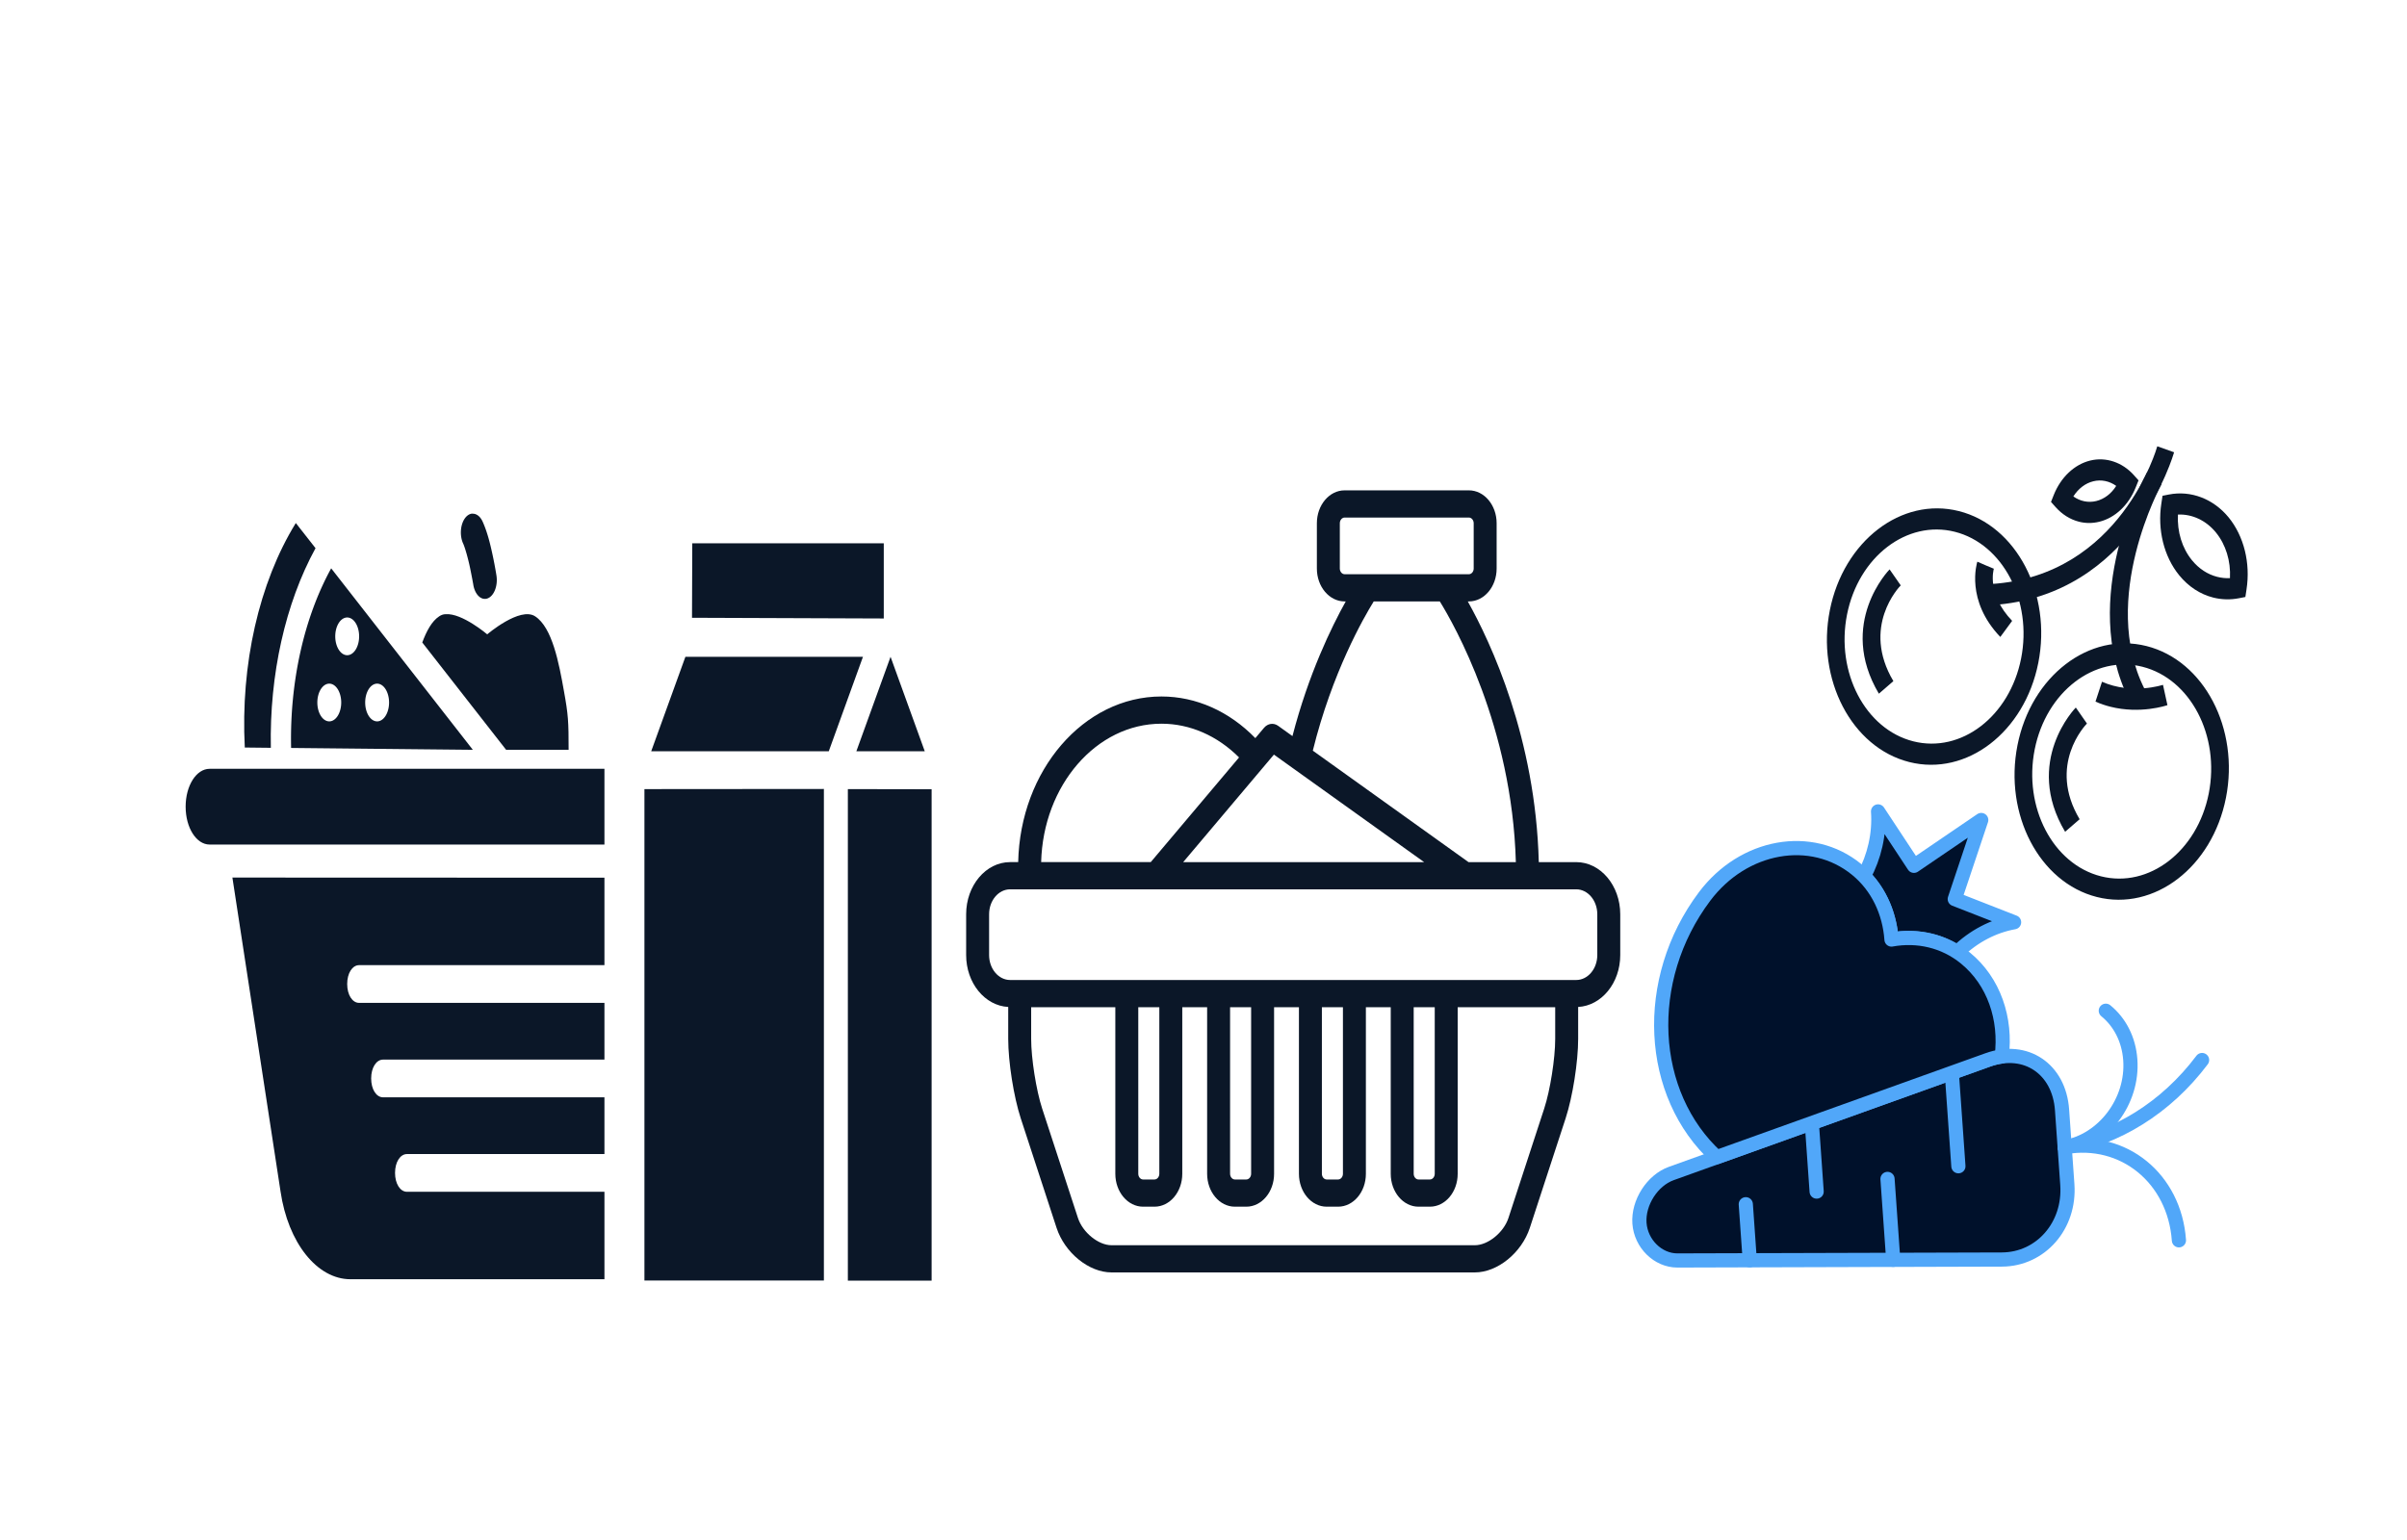 <?xml version="1.0" encoding="UTF-8" standalone="no"?>
<!-- Created with Inkscape (http://www.inkscape.org/) -->

<svg
   xmlns:dc="http://purl.org/dc/elements/1.1/"
   xmlns:cc="http://creativecommons.org/ns#"
   xmlns:rdf="http://www.w3.org/1999/02/22-rdf-syntax-ns#"
   xmlns:svg="http://www.w3.org/2000/svg"
   xmlns="http://www.w3.org/2000/svg"
   xmlns:sodipodi="http://sodipodi.sourceforge.net/DTD/sodipodi-0.dtd"
   xmlns:inkscape="http://www.inkscape.org/namespaces/inkscape"
   width="400px"
   height="256px"
   viewBox="0 0 400 256"
   version="1.1"
   id="SVGRoot"
   inkscape:export-filename="/home/dpk/set-gro.png"
   inkscape:export-xdpi="96"
   inkscape:export-ydpi="96"
   inkscape:version="0.92.1 unknown"
   sodipodi:docname="set-grocery.svg">
  <sodipodi:namedview
     id="base"
     pagecolor="#ffffff"
     bordercolor="#666666"
     borderopacity="1.0"
     inkscape:pageopacity="0.0"
     inkscape:pageshadow="2"
     inkscape:zoom="2.3515625"
     inkscape:cx="200"
     inkscape:cy="128"
     inkscape:document-units="px"
     inkscape:current-layer="layer1"
     showgrid="false"
     inkscape:window-width="1301"
     inkscape:window-height="744"
     inkscape:window-x="65"
     inkscape:window-y="24"
     inkscape:window-maximized="1" />
  <defs
     id="defs69717" />
  <g
     id="layer1"
     inkscape:groupmode="layer"
     inkscape:label="Layer 1">
    <g
       style="fill:#0b1728"
       id="g25762"
       transform="matrix(1.907,0,0,2.261,119.556,33.467)">
      <path
         id="path25751"
         d="M 74.664,48.583 H 71.402 C 71.127,39.481 67.226,32.447 65.214,29.416 h 0.098 c 1.332,0 2.416,-1.084 2.416,-2.417 v -3.332 c 0,-1.333 -1.084,-2.417 -2.416,-2.417 H 54.479 c -1.332,0 -2.416,1.084 -2.416,2.417 v 3.332 c 0,1.333 1.084,2.417 2.416,2.417 h 0.1 c -1.252,1.895 -3.244,5.346 -4.643,9.901 L 48.684,38.56 c -0.393,-0.236 -0.898,-0.177 -1.225,0.148 l -0.758,0.759 c -2.273,-1.972 -5.166,-3.062 -8.182,-3.062 -6.783,0 -12.311,5.435 -12.484,12.177 h -0.701 c -2.113,0 -3.834,1.72 -3.834,3.835 v 2.998 c 0,2.057 1.631,3.727 3.666,3.817 v 2.348 c 0,1.694 0.48,4.26 1.092,5.84 l 3.119,8.047 c 0.713,1.841 2.818,3.282 4.791,3.282 H 65.83 c 1.975,0 4.078,-1.441 4.793,-3.282 L 73.74,67.42 c 0.613,-1.58 1.092,-4.146 1.092,-5.84 V 59.232 C 76.867,59.141 78.5,57.471 78.5,55.415 v -2.998 c 0,-2.114 -1.721,-3.834 -3.836,-3.834 z M 54.063,26.999 v -3.332 c 0,-0.226 0.191,-0.417 0.416,-0.417 h 10.834 c 0.225,0 0.416,0.191 0.416,0.417 v 3.332 c 0,0.226 -0.191,0.417 -0.416,0.417 H 54.479 c -0.225,0 -0.416,-0.191 -0.416,-0.417 z m 2.955,2.417 h 5.758 c 1.24,1.688 6.299,9.184 6.627,19.167 H 65.278 L 51.71,40.388 c 1.675,-5.734 4.435,-9.784 5.308,-10.972 z M 48.32,40.678 61.41,48.583 H 40.414 Z m -9.8,-2.272 c 2.486,0 4.871,0.885 6.762,2.481 l -7.695,7.695 H 28.036 C 28.209,42.943 32.838,38.406 38.52,38.406 Z m 33.355,28.292 -3.117,8.047 C 68.344,75.813 66.977,76.75 65.83,76.75 H 34.168 c -1.145,0 -2.512,-0.937 -2.926,-2.005 L 28.123,66.698 C 27.605,65.359 27.166,63.016 27.166,61.581 V 59.25 H 34.5 v 12.249 c 0,1.333 1.084,2.417 2.416,2.417 h 1 c 1.334,0 2.418,-1.084 2.418,-2.417 V 59.25 H 42.5 v 12.249 c 0,1.333 1.084,2.417 2.416,2.417 h 1 c 1.334,0 2.418,-1.084 2.418,-2.417 V 59.25 H 50.5 v 12.249 c 0,1.333 1.084,2.417 2.416,2.417 h 1 c 1.334,0 2.418,-1.084 2.418,-2.417 V 59.25 H 58.5 v 12.249 c 0,1.333 1.084,2.417 2.416,2.417 h 1 c 1.334,0 2.418,-1.084 2.418,-2.417 V 59.25 h 8.498 v 2.331 c 0,1.436 -0.437,3.778 -0.957,5.117 z M 38.334,59.25 v 12.249 c 0,0.226 -0.191,0.417 -0.418,0.417 h -1 c -0.225,0 -0.416,-0.191 -0.416,-0.417 V 59.25 Z m 8,0 v 12.249 c 0,0.226 -0.191,0.417 -0.418,0.417 h -1 c -0.225,0 -0.416,-0.191 -0.416,-0.417 V 59.25 Z m 8,0 v 12.249 c 0,0.226 -0.191,0.417 -0.418,0.417 h -1 c -0.225,0 -0.416,-0.191 -0.416,-0.417 V 59.25 Z m 8,0 v 12.249 c 0,0.226 -0.191,0.417 -0.418,0.417 h -1 c -0.225,0 -0.416,-0.191 -0.416,-0.417 V 59.25 Z M 76.5,55.416 c 0,1.011 -0.824,1.834 -1.836,1.834 h -49.33 c -1.012,0 -1.834,-0.823 -1.834,-1.834 v -2.998 c 0,-1.012 0.822,-1.835 1.834,-1.835 h 49.33 c 1.012,0 1.836,0.823 1.836,1.835 z"
         inkscape:connector-curvature="0"
         style="fill:#0b1728" />
    </g>
    <g
       style="fill:#0b1728"
       id="g25954"
       transform="matrix(15.032,0,0,23.754,29.196,48.559)">
      <g
         id="g25932"
         transform="translate(0,-288.533)"
         style="fill:#0b1728">
        <path
           id="path25910"
           d="m 0.627,292.63 c 0.177,0.732 0.354,1.464 0.532,2.196 0.083,0.36 0.404,0.615 0.773,0.615 h 2.808 v -0.612 H 2.557 c -0.076,0 -0.132,-0.057 -0.132,-0.132 0,-0.076 0.057,-0.132 0.132,-0.132 H 4.74 V 294.168 H 2.293 c -0.076,0 -0.132,-0.057 -0.132,-0.132 0,-0.076 0.057,-0.132 0.132,-0.132 h 2.447 v -0.397 H 2.028 c -0.076,0 -0.132,-0.057 -0.132,-0.132 0,-0.076 0.057,-0.132 0.132,-0.132 h 2.712 v -0.612 z"
           style="fill:#0b1728;fill-opacity:1;fill-rule:evenodd;stroke:none"
           inkscape:connector-curvature="0" />
        <path
           id="path25912"
           d="m 1.328,290.149 c -0.407,0.418 -0.612,0.991 -0.564,1.571 l 0.288,0.002 c -0.016,-0.512 0.16,-1.011 0.494,-1.397 z"
           style="opacity:1;fill:#0b1728;fill-opacity:1;stroke:none;stroke-width:1;stroke-linecap:round;stroke-linejoin:round;stroke-miterlimit:4;stroke-dasharray:none;stroke-dashoffset:0;stroke-opacity:1"
           inkscape:connector-curvature="0" />
        <path
           id="path25914"
           d="m 1.719,290.466 c -0.301,0.346 -0.459,0.796 -0.443,1.257 l 2.009,0.013 z m 0.177,0.344 a 0.132,0.132 0 0 1 0.132,0.132 0.132,0.132 0 0 1 -0.132,0.132 0.132,0.132 0 0 1 -0.132,-0.132 0.132,0.132 0 0 1 0.132,-0.132 z m -0.198,0.463 a 0.132,0.132 0 0 1 0.132,0.132 0.132,0.132 0 0 1 -0.132,0.132 0.132,0.132 0 0 1 -0.132,-0.132 0.132,0.132 0 0 1 0.132,-0.132 z m 0.529,0 a 0.132,0.132 0 0 1 0.132,0.132 0.132,0.132 0 0 1 -0.132,0.132 0.132,0.132 0 0 1 -0.132,-0.132 0.132,0.132 0 0 1 0.132,-0.132 z"
           style="opacity:1;fill:#0b1728;fill-opacity:1;stroke:none;stroke-width:1;stroke-linecap:round;stroke-linejoin:round;stroke-miterlimit:4;stroke-dasharray:none;stroke-dashoffset:0;stroke-opacity:1"
           inkscape:connector-curvature="0" />
        <path
           id="path25916"
           d="m 2.984,290.787 c -0.026,0 -0.05,0.006 -0.071,0.015 -0.082,0.034 -0.14,0.103 -0.187,0.183 l 0.927,0.751 h 0.691 c 0,-0.198 -0.004,-0.245 -0.052,-0.412 -0.055,-0.196 -0.129,-0.444 -0.318,-0.522 -0.168,-0.07 -0.53,0.126 -0.53,0.126 0,0 -0.278,-0.15 -0.459,-0.141 z"
           style="fill:#0b1728;fill-opacity:1;fill-rule:evenodd;stroke:none"
           inkscape:connector-curvature="0" />
        <path
           id="path25918"
           d="m 3.28,290.083 a 0.132,0.132 0 0 0 -0.101,0.211 c 0.02,0.028 0.054,0.104 0.075,0.168 0.021,0.064 0.035,0.114 0.035,0.114 a 0.132,0.132 0 1 0 0.256,-0.064 c 0,0 -0.015,-0.061 -0.04,-0.135 -0.025,-0.074 -0.057,-0.161 -0.111,-0.237 a 0.132,0.132 0 0 0 -0.114,-0.056 z"
           style="color:#000000;font-style:normal;font-variant:normal;font-weight:normal;font-stretch:normal;font-size:medium;line-height:normal;font-family:sans-serif;text-indent:0;text-align:start;text-decoration:none;text-decoration-line:none;text-decoration-style:solid;text-decoration-color:#000000;letter-spacing:normal;word-spacing:normal;text-transform:none;writing-mode:lr-tb;direction:ltr;baseline-shift:baseline;text-anchor:start;white-space:normal;clip-rule:nonzero;display:inline;overflow:visible;visibility:visible;opacity:1;isolation:auto;mix-blend-mode:normal;color-interpolation:sRGB;color-interpolation-filters:linearRGB;solid-color:#000000;solid-opacity:1;fill:#0b1728;fill-opacity:1;fill-rule:evenodd;stroke:none;stroke-width:1;stroke-linecap:round;stroke-linejoin:round;stroke-miterlimit:4;stroke-dasharray:none;stroke-dashoffset:0;stroke-opacity:1;color-rendering:auto;image-rendering:auto;shape-rendering:auto;text-rendering:auto;enable-background:accumulate"
           inkscape:connector-curvature="0" />
        <path
           id="path25920"
           d="m 5.711,290.291 -0.003,0.521 2.12,0.005 v -0.526 z"
           style="fill:#0b1728;fill-opacity:1;fill-rule:evenodd;stroke:none"
           inkscape:connector-curvature="0" />
        <path
           id="path25922"
           d="m 5.635,291.085 -0.378,0.661 h 1.963 l 0.378,-0.661 z"
           style="fill:#0b1728;fill-opacity:1;fill-rule:evenodd;stroke:none"
           inkscape:connector-curvature="0" />
        <path
           id="path25924"
           d="m 7.903,291.085 -0.378,0.661 h 0.756 z"
           style="fill:#0b1728;fill-opacity:1;fill-rule:evenodd;stroke:none"
           inkscape:connector-curvature="0" />
        <path
           id="path25926"
           d="m 5.182,292.011 v 3.439 h 1.984 a 0.132,0.132 0 0 1 0,-0.002 v -3.438 z"
           style="fill:#0b1728;fill-opacity:1;fill-rule:evenodd;stroke:none"
           inkscape:connector-curvature="0" />
        <path
           id="path25928"
           d="m 7.431,292.011 v 3.438 a 0.132,0.132 0 0 1 0,0.002 h 0.926 v -3.439 z"
           style="fill:#0b1728;fill-opacity:1;fill-rule:evenodd;stroke:none"
           inkscape:connector-curvature="0" />
        <path
           id="path25930"
           style="opacity:1;fill:#0b1728;fill-opacity:1;stroke:none;stroke-width:1;stroke-linecap:butt;stroke-linejoin:round;stroke-miterlimit:4;stroke-dasharray:none;stroke-opacity:1"
           d="M 4.74,291.869 H 0.375 c -0.147,0 -0.265,0.118 -0.265,0.265 0,0.147 0.118,0.265 0.265,0.265 H 4.74 Z"
           inkscape:connector-curvature="0" />
      </g>
    </g>
    <path
       id="path32019"
       d="m 343.554,196.92 -0.88,-12.422 c -0.48,-6.831 -6.04,-10.566 -12.349,-8.3 l -52.58,18.873 c -3.157,1.133 -5.537,4.851 -5.296,8.269 0.242,3.415 3.086,6.204 6.317,6.193 l 53.903,-0.157 c 6.468,-0.022 11.367,-5.624 10.884,-12.455 z"
       stroke-miterlimit="10"
       inkscape:connector-curvature="0"
       style="fill:#00112b;stroke:#51a7f9;stroke-width:2.358;stroke-linecap:round;stroke-linejoin:round;stroke-miterlimit:10" />
    <path
       id="path32021"
       d="m 365.945,176.212 c -6.023,8.022 -14.308,12.972 -22.831,14.499 8.524,-1.527 16.808,-6.477 22.831,-14.499 z"
       stroke-miterlimit="10"
       inkscape:connector-curvature="0"
       style="fill:#00112b;stroke:#51a7f9;stroke-width:2.358;stroke-linecap:round;stroke-linejoin:round;stroke-miterlimit:10" />
    <path
       id="path32023"
       d="m 362.098,206.181 c -0.726,-10.293 -9.225,-17.216 -18.984,-15.471 6.506,-1.166 11.389,-7.666 10.903,-14.528 -0.243,-3.429 -1.778,-6.298 -4.07,-8.164 2.291,1.866 3.827,4.737 4.07,8.164 0.486,6.862 -4.397,13.362 -10.903,14.528 9.758,-1.745 18.257,5.178 18.984,15.471 z"
       stroke-miterlimit="10"
       inkscape:connector-curvature="0"
       style="fill:#00112b;stroke:#51a7f9;stroke-width:2.358;stroke-linecap:round;stroke-linejoin:round;stroke-miterlimit:10" />
    <path
       id="path32025"
       d="m 324.352,178.342 1.098,15.526 z"
       stroke-miterlimit="10"
       inkscape:connector-curvature="0"
       style="fill:#00112b;stroke:#51a7f9;stroke-width:2.358;stroke-linecap:round;stroke-linejoin:round;stroke-miterlimit:10" />
    <path
       id="path32027"
       d="m 314.622,209.43 -0.952,-13.454 z"
       stroke-miterlimit="10"
       inkscape:connector-curvature="0"
       style="fill:#00112b;stroke:#51a7f9;stroke-width:2.358;stroke-linecap:round;stroke-linejoin:round;stroke-miterlimit:10" />
    <path
       id="path32029"
       d="m 301.091,186.693 0.803,11.386 z"
       stroke-miterlimit="10"
       inkscape:connector-curvature="0"
       style="fill:#00112b;stroke:#51a7f9;stroke-width:2.358;stroke-linecap:round;stroke-linejoin:round;stroke-miterlimit:10" />
    <path
       id="path32031"
       d="m 290.777,209.496 -0.657,-9.312 z"
       stroke-miterlimit="10"
       inkscape:connector-curvature="0"
       style="fill:#00112b;stroke:#51a7f9;stroke-width:2.358;stroke-linecap:round;stroke-linejoin:round;stroke-miterlimit:10" />
    <path
       id="path32033"
       d="m 334.705,153.308 -9.858,-3.854 4.399,-13.143 -11.182,7.617 -5.963,-9.045 c 0.267,3.801 -0.627,7.519 -2.352,10.752 2.757,2.808 4.3,6.565 4.584,10.549 l 0.004,-0.004 c 3.783,-0.677 7.652,-0.018 10.929,2.098 2.743,-2.67 6.052,-4.364 9.44,-4.971 z"
       stroke-miterlimit="10"
       inkscape:connector-curvature="0"
       style="fill:#00112b;stroke:#51a7f9;stroke-width:2.358;stroke-linecap:round;stroke-linejoin:round;stroke-miterlimit:10" />
    <path
       id="path32035"
       d="m 330.325,176.198 c 0.788,-0.286 1.568,-0.473 2.325,-0.576 0.787,-6.243 -1.277,-12.485 -6.046,-16.374 -3.53,-2.878 -7.957,-3.841 -12.266,-3.068 l -0.004,0.004 c -0.324,-4.541 -2.283,-8.794 -5.815,-11.671 -7.49,-6.109 -18.792,-4.089 -25.245,4.509 -10.408,13.873 -9.392,32.906 2.011,43.341 z"
       stroke-miterlimit="10"
       inkscape:connector-curvature="0"
       style="fill:#00112b;stroke:#51a7f9;stroke-width:2.358;stroke-linecap:round;stroke-linejoin:round;stroke-miterlimit:10" />
    <g
       transform="matrix(0.779,0.197,-0.186,0.938,309.759,48.133)"
       style="fill:#0b1728"
       id="g33214">
      <path
         id="path33212"
         d="m 71.779,92.577 c -12.256,0 -22.235,-9.975 -22.235,-22.234 0,-12.259 9.979,-22.234 22.235,-22.234 12.262,0 22.233,9.975 22.233,22.234 0.001,12.26 -9.971,22.234 -22.233,22.234 z m 0,-40.801 c -10.236,0 -18.567,8.329 -18.567,18.566 0,10.237 8.331,18.568 18.567,18.568 10.235,0 18.566,-8.33 18.566,-18.567 0,-10.237 -8.33,-18.567 -18.566,-18.567 z"
         inkscape:connector-curvature="0"
         style="fill:#0b1728" />
    </g>
    <g
       transform="matrix(0.779,0.197,-0.186,0.938,309.759,48.133)"
       style="fill:#0b1728"
       id="g33218">
      <path
         id="path33216"
         d="M 70.461,57.997 C 55.912,42.969 64.501,19.784 64.873,18.805 l 3.432,1.302 c -0.086,0.218 -8.115,22.001 4.792,35.34 z"
         inkscape:connector-curvature="0"
         style="fill:#0b1728" />
    </g>
    <g
       transform="matrix(0.779,0.197,-0.186,0.938,309.759,48.133)"
       style="fill:#0b1728"
       id="g33222">
      <path
         id="path33220"
         d="m 83.34,37.08 v 0 c -2.771,0 -5.459,-0.797 -7.779,-2.303 -3.86,-2.498 -6.304,-6.756 -6.532,-11.391 l -0.071,-1.322 1.231,-0.48 c 4.29,-1.669 9.226,-1.18 13.065,1.308 3.861,2.503 6.303,6.762 6.539,11.391 l 0.072,1.325 -1.238,0.48 C 86.929,36.747 85.152,37.08 83.34,37.08 Z M 72.846,24.58 c 0.516,2.937 2.186,5.483 4.707,7.118 1.732,1.123 3.731,1.714 5.787,1.714 v 0 c 0.889,0 1.776,-0.107 2.637,-0.324 -0.517,-2.933 -2.186,-5.479 -4.714,-7.12 -2.472,-1.601 -5.566,-2.102 -8.417,-1.388 z"
         inkscape:connector-curvature="0"
         style="fill:#0b1728" />
    </g>
    <g
       transform="matrix(0.779,0.197,-0.186,0.938,309.759,48.133)"
       style="fill:#0b1728"
       id="g33226">
      <path
         id="path33224"
         d="m 53.041,30.006 v 0 c -1.877,-0.001 -3.726,-0.508 -5.352,-1.472 l -1.139,-0.673 0.279,-1.293 c 0.716,-3.279 2.958,-6.029 6.01,-7.358 3.037,-1.325 6.619,-1.088 9.483,0.605 l 1.139,0.673 -0.286,1.294 c -0.717,3.283 -2.958,6.033 -6.01,7.36 -1.31,0.572 -2.699,0.864 -4.124,0.864 z m -2.172,-4.027 c 1.563,0.528 3.303,0.469 4.836,-0.199 1.555,-0.677 2.765,-1.884 3.445,-3.408 -1.576,-0.532 -3.316,-0.471 -4.843,0.201 -1.539,0.666 -2.756,1.892 -3.438,3.406 z"
         inkscape:connector-curvature="0"
         style="fill:#0b1728" />
    </g>
    <g
       transform="matrix(0.779,0.197,-0.186,0.938,309.759,48.133)"
       style="fill:#0b1728"
       id="g33230">
      <path
         id="path33228"
         d="m 28.22,77.806 c -12.256,0 -22.232,-9.976 -22.232,-22.234 0,-12.26 9.977,-22.234 22.232,-22.234 12.263,0 22.234,9.974 22.234,22.234 0,12.258 -9.971,22.234 -22.234,22.234 z m 0,-40.802 c -10.236,0 -18.567,8.329 -18.567,18.567 0,10.237 8.331,18.566 18.567,18.566 10.236,0 18.566,-8.329 18.566,-18.566 C 46.787,45.333 38.456,37.004 28.22,37.004 Z"
         inkscape:connector-curvature="0"
         style="fill:#0b1728" />
    </g>
    <g
       transform="matrix(0.779,0.197,-0.186,0.938,309.759,48.133)"
       style="fill:#0b1728"
       id="g33234">
      <path
         id="path33232"
         d="M 38.707,47.792 37.762,44.25 C 63.714,37.329 65.877,14.169 65.899,13.937 l 3.652,0.293 C 69.529,14.489 67.13,40.212 38.707,47.792 Z"
         inkscape:connector-curvature="0"
         style="fill:#0b1728" />
    </g>
    <g
       transform="matrix(0.779,0.197,-0.186,0.938,309.759,48.133)"
       style="fill:#0b1728"
       id="g33238">
      <path
         id="path33236"
         d="M 41.694,52.81 C 33.113,48.131 33.958,41.374 33.993,41.089 l 3.632,0.509 -1.812,-0.254 1.819,0.229 c -0.021,0.186 -0.437,4.605 5.816,8.017 z"
         inkscape:connector-curvature="0"
         style="fill:#0b1728" />
    </g>
    <g
       transform="matrix(0.779,0.197,-0.186,0.938,309.759,48.133)"
       style="fill:#0b1728"
       id="g33242">
      <path
         id="path33240"
         d="m 66.865,59.89 c -1.047,0 -2.128,-0.068 -3.23,-0.229 l 0.521,-3.628 c 6.655,0.952 12.457,-2.054 12.515,-2.083 l 1.719,3.239 c -0.236,0.127 -5.164,2.701 -11.525,2.701 z"
         inkscape:connector-curvature="0"
         style="fill:#0b1728" />
    </g>
    <g
       transform="matrix(0.779,0.197,-0.186,0.938,309.759,48.133)"
       style="fill:#0b1728"
       id="g33246">
      <path
         id="path33244"
         d="M 19.31,67.565 C 7.992,57.479 16.394,46.243 16.48,46.131 l 2.908,2.226 c -0.265,0.351 -6.382,8.681 2.364,16.472 z"
         inkscape:connector-curvature="0"
         style="fill:#0b1728" />
    </g>
    <path
       id="path33248"
       d="m 343.183,138.27 c -6.945,-11.684 1.691,-20.566 1.779,-20.654 l 1.852,2.66 c -0.272,0.277 -6.587,6.882 -1.219,15.909 z"
       inkscape:connector-curvature="0"
       style="fill:#0b1728;stroke-width:0.876" />
  </g>
</svg>
